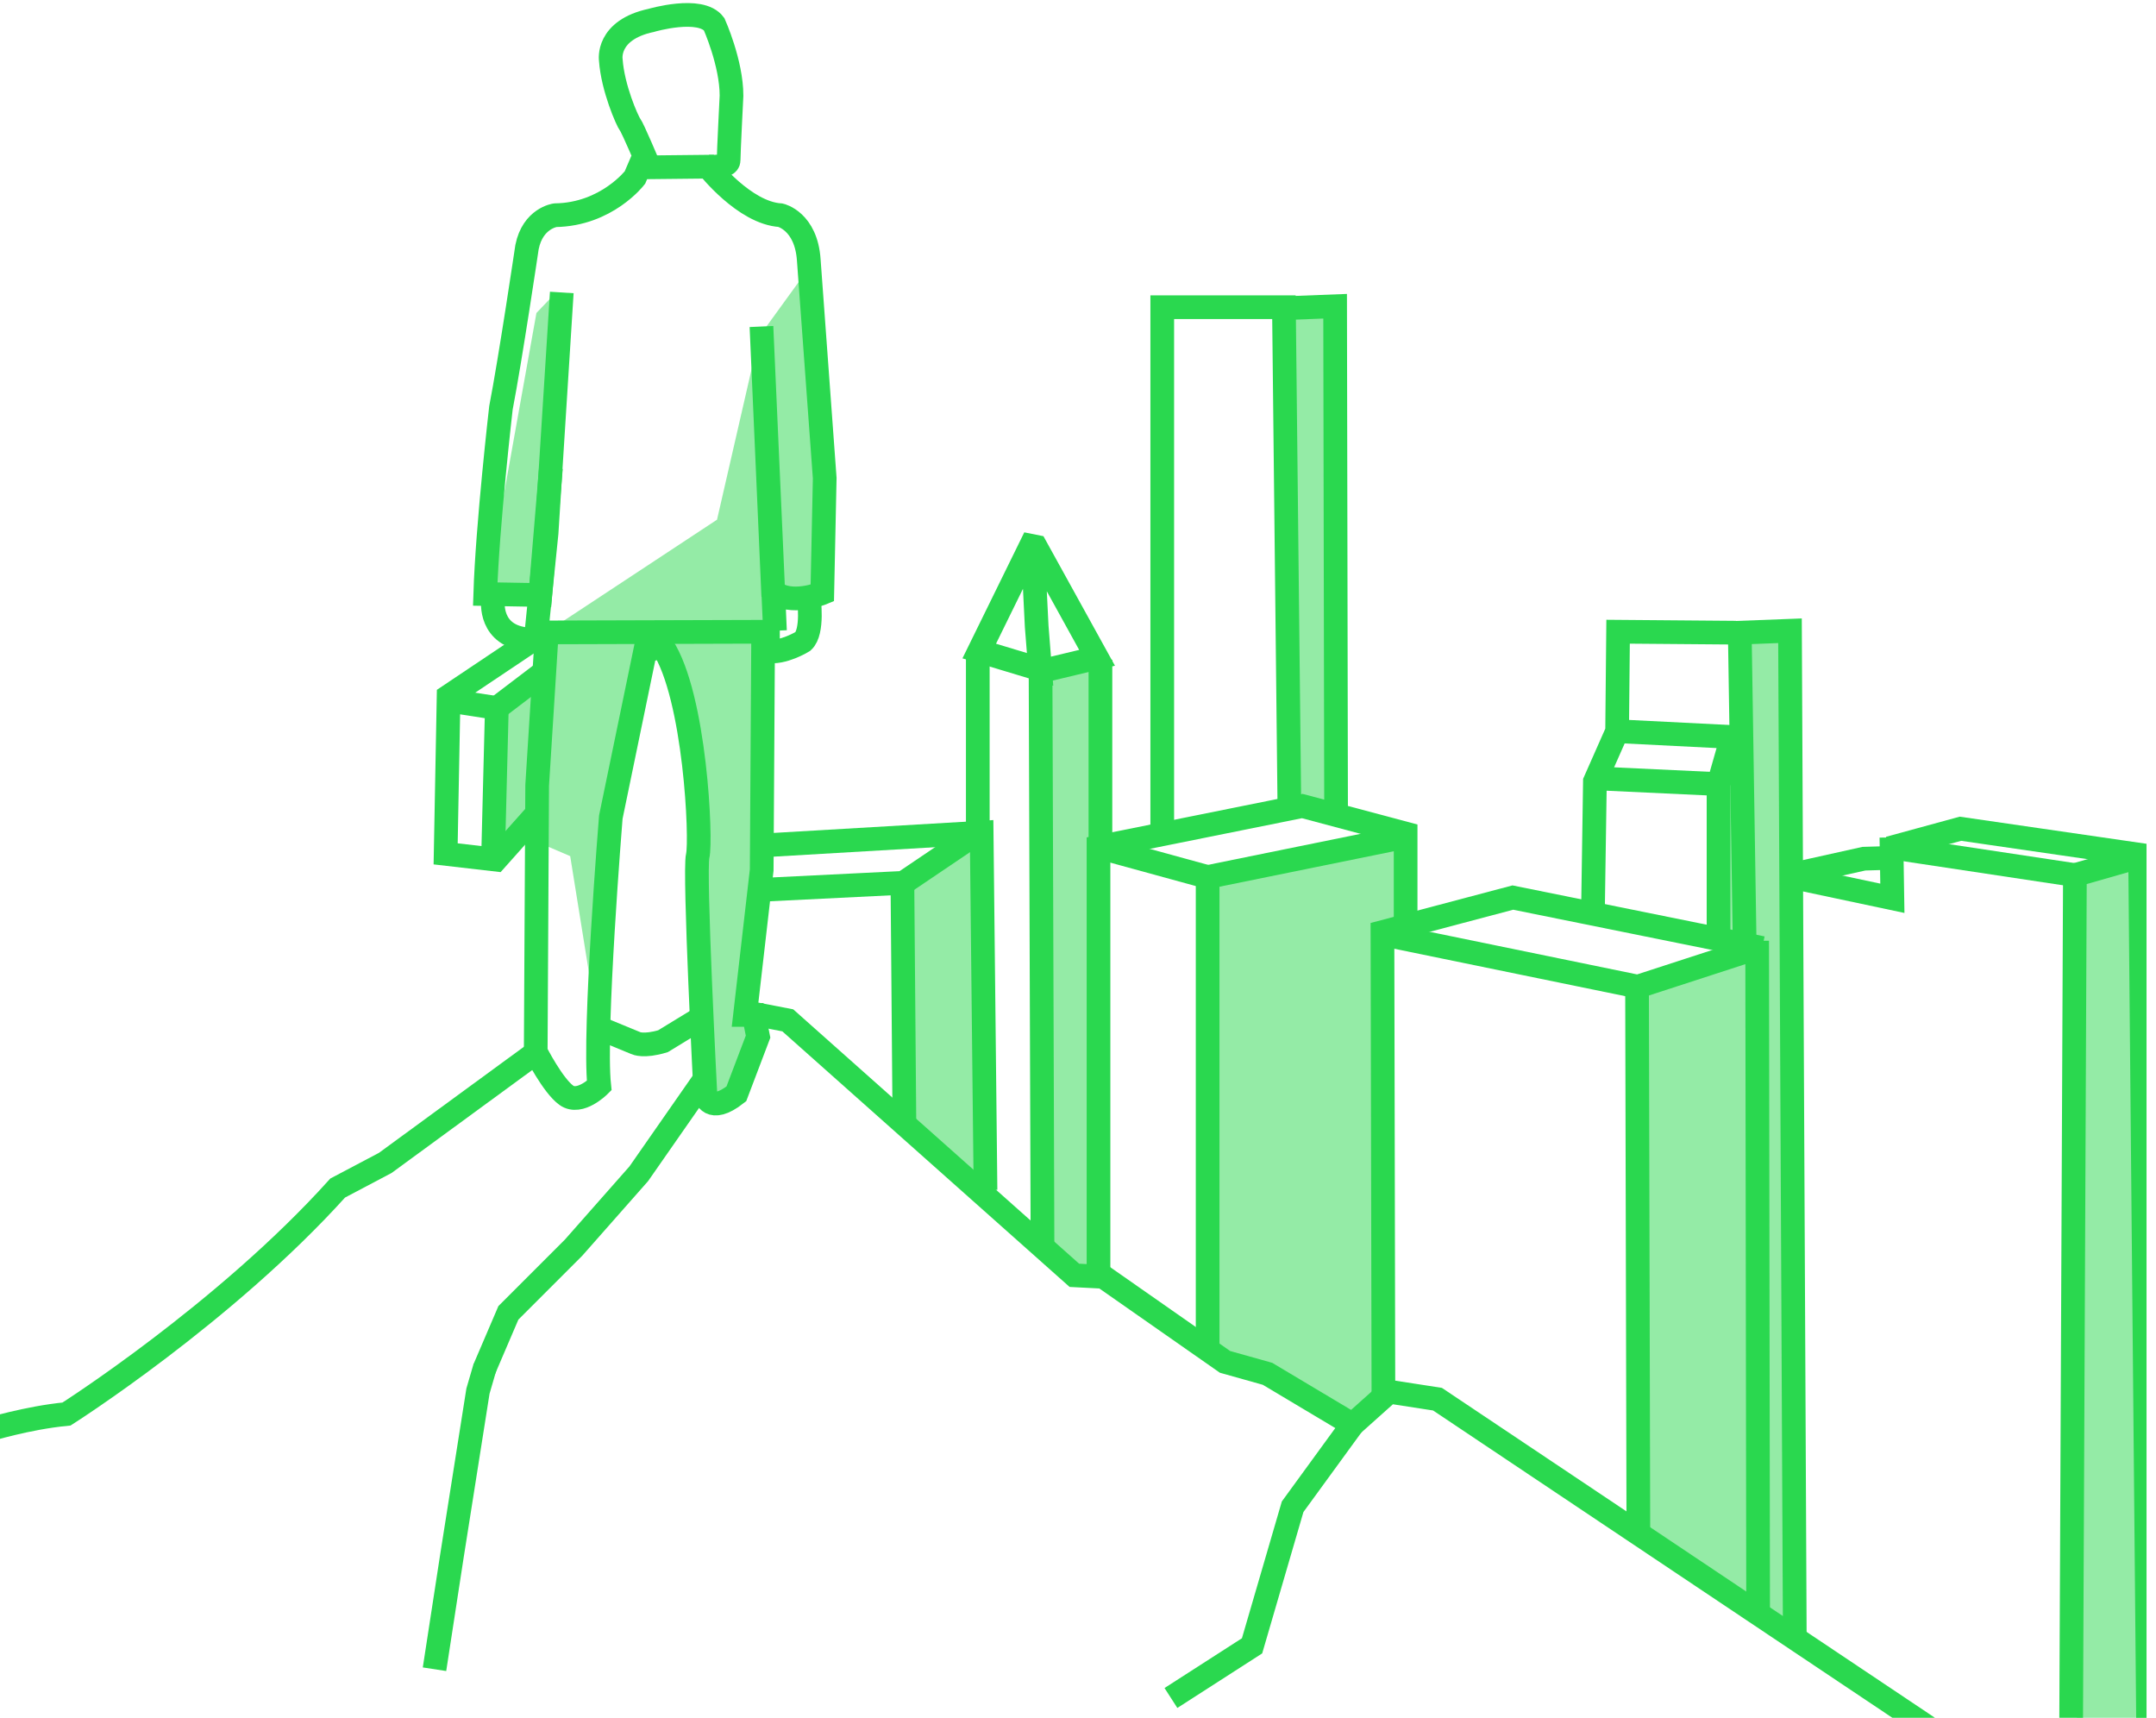 <?xml version="1.0" encoding="utf-8"?>
<!-- Generator: Adobe Illustrator 16.0.0, SVG Export Plug-In . SVG Version: 6.00 Build 0)  -->
<!DOCTYPE svg PUBLIC "-//W3C//DTD SVG 1.1//EN" "http://www.w3.org/Graphics/SVG/1.1/DTD/svg11.dtd">
<svg version="1.1" id="reka_1" xmlns="http://www.w3.org/2000/svg" xmlns:xlink="http://www.w3.org/1999/xlink" x="0px" y="0px"
	 width="454.999px" height="362.5px" viewBox="0 0 454.999 362.5" enable-background="new 0 0 454.999 362.5" xml:space="preserve">
<g id="miasto_1_">
	<defs>
		<rect id="SVGID_1_" x="-0.125" width="453.125" height="362.5"/>
	</defs>
	<clipPath id="SVGID_2_">
		<use xlink:href="#SVGID_1_"  overflow="visible"/>
	</clipPath>
	<g id="miasto" clip-path="url(#SVGID_2_)">
		<linearGradient id="SVGID_3_" gradientUnits="userSpaceOnUse" x1="372.713" y1="332.924" x2="372.713" y2="139.294">
			<stop  offset="0.202" style="stop-color:#2AD84F;stop-opacity:0.5"/>
			<stop  offset="1" style="stop-color:#2AD84F;stop-opacity:0.5"/>
		</linearGradient>
		<polygon fill="url(#SVGID_3_)" points="366.649,133.462 378.318,132.494 378.777,346.907 370.624,341.199 371.035,200.976 
			368.997,198.938 		"/>
		<linearGradient id="SVGID_4_" gradientUnits="userSpaceOnUse" x1="365.428" y1="196.606" x2="365.428" y2="156.574">
			<stop  offset="0.202" style="stop-color:#2AD84F;stop-opacity:0.5"/>
			<stop  offset="1" style="stop-color:#2AD84F;stop-opacity:0.5"/>
		</linearGradient>
		<polygon fill="url(#SVGID_4_)" points="362.676,166.021 366.955,155.168 368.179,199.498 362.828,197.815 		"/>
		<linearGradient id="SVGID_5_" gradientUnits="userSpaceOnUse" x1="276.182" y1="165.144" x2="276.182" y2="68.329">
			<stop  offset="0.202" style="stop-color:#2AD84F;stop-opacity:0.5"/>
			<stop  offset="1" style="stop-color:#2AD84F;stop-opacity:0.5"/>
		</linearGradient>
		<polygon fill="url(#SVGID_5_)" points="270.348,65.897 282.017,64.929 281.965,172.136 272.106,169.996 		"/>
		<linearGradient id="SVGID_6_" gradientUnits="userSpaceOnUse" x1="226.018" y1="261.127" x2="226.018" y2="142.962">
			<stop  offset="0.202" style="stop-color:#2AD84F;stop-opacity:0.5"/>
			<stop  offset="1" style="stop-color:#2AD84F;stop-opacity:0.5"/>
		</linearGradient>
		<polygon fill="url(#SVGID_6_)" points="219.904,141.411 231.521,138.812 232.133,269.253 227.648,269.661 220.21,263.343 		"/>
		<linearGradient id="SVGID_7_" gradientUnits="userSpaceOnUse" x1="357.988" y1="332.027" x2="357.988" y2="205.027">
			<stop  offset="0.202" style="stop-color:#2AD84F;stop-opacity:0.5"/>
			<stop  offset="1" style="stop-color:#2AD84F;stop-opacity:0.5"/>
		</linearGradient>
		<polygon fill="url(#SVGID_7_)" points="345.353,208.72 369.81,200.567 370.624,341.199 345.353,323.671 		"/>
		<linearGradient id="SVGID_8_" gradientUnits="userSpaceOnUse" x1="199.42" y1="246.924" x2="199.42" y2="177.627">
			<stop  offset="0.202" style="stop-color:#2AD84F;stop-opacity:0.5"/>
			<stop  offset="1" style="stop-color:#2AD84F;stop-opacity:0.5"/>
		</linearGradient>
		<polygon fill="url(#SVGID_8_)" points="190.963,186.402 207.37,175.193 208.287,251.929 190.555,236.643 		"/>
		<linearGradient id="SVGID_9_" gradientUnits="userSpaceOnUse" x1="445.774" y1="361.957" x2="445.774" y2="185.959">
			<stop  offset="0.202" style="stop-color:#2AD84F;stop-opacity:0.5"/>
			<stop  offset="1" style="stop-color:#2AD84F;stop-opacity:0.5"/>
		</linearGradient>
		<polygon fill="url(#SVGID_9_)" points="437.883,184.211 452.1,179.778 453.666,374.667 438.333,367.333 		"/>
		<linearGradient id="SVGID_10_" gradientUnits="userSpaceOnUse" x1="275.75" y1="292.424" x2="275.75" y2="180.056">
			<stop  offset="0.202" style="stop-color:#2AD84F;stop-opacity:0.5"/>
			<stop  offset="1" style="stop-color:#2AD84F;stop-opacity:0.5"/>
		</linearGradient>
		<polygon fill="url(#SVGID_10_)" points="254.859,185.077 296.438,176.109 296.641,195.065 292.359,197.815 291.953,295.137 
			284.717,300.539 273.1,292.589 262.093,288.921 254.859,284.131 		"/>
		<linearGradient id="SVGID_11_" gradientUnits="userSpaceOnUse" x1="167.625" y1="102.647" x2="167.625" y2="57.095">
			<stop  offset="0.202" style="stop-color:#2AD84F;stop-opacity:0.5"/>
			<stop  offset="1" style="stop-color:#2AD84F;stop-opacity:0.5"/>
		</linearGradient>
		<polygon fill="url(#SVGID_11_)" points="161.817,68.802 170.683,56.573 173.434,124.137 168.849,125.972 165.18,124.29 
			163.957,123.373 		"/>
		
			<linearGradient id="SVGID_12_" gradientUnits="userSpaceOnUse" x1="131.709" y1="808.108" x2="139.22" y2="806.562" gradientTransform="matrix(0.992 0.127 -0.127 0.992 81.567 -724.505)">
			<stop  offset="0.202" style="stop-color:#2AD84F;stop-opacity:0.5"/>
			<stop  offset="1" style="stop-color:#2AD84F;stop-opacity:0.5"/>
		</linearGradient>
		<polygon fill="url(#SVGID_12_)" points="113.207,66.05 117.385,61.668 113.334,121.418 113.105,125.054 103.73,125.666 
			103.118,122.303 		"/>
		<linearGradient id="SVGID_13_" gradientUnits="userSpaceOnUse" x1="149.093" y1="231.016" x2="150.279" y2="134.947">
			<stop  offset="0.202" style="stop-color:#2AD84F;stop-opacity:0.5"/>
			<stop  offset="1" style="stop-color:#2AD84F;stop-opacity:0.5"/>
		</linearGradient>
		<polygon fill="url(#SVGID_13_)" points="139.499,133.309 161.104,132.902 158.25,221.764 155.396,231.14 148.874,232.363 
			147.652,206.275 147.754,175.499 144.085,148.289 		"/>
		<linearGradient id="SVGID_14_" gradientUnits="userSpaceOnUse" x1="120.122" y1="187" x2="127.659" y2="134.985">
			<stop  offset="0.202" style="stop-color:#2AD84F;stop-opacity:0.5"/>
			<stop  offset="1" style="stop-color:#2AD84F;stop-opacity:0.5"/>
		</linearGradient>
		<polygon fill="url(#SVGID_14_)" points="138.684,133.105 140.518,133.513 140.314,137.385 136.238,138.2 125,209.667 
			120.333,180.667 113.333,177.667 114.837,133.717 		"/>
		<linearGradient id="SVGID_15_" gradientUnits="userSpaceOnUse" x1="109.092" y1="173.507" x2="109.43" y2="146.148">
			<stop  offset="0.202" style="stop-color:#2AD84F;stop-opacity:0.5"/>
			<stop  offset="1" style="stop-color:#2AD84F;stop-opacity:0.5"/>
		</linearGradient>
		<polygon fill="url(#SVGID_15_)" points="114.838,142.888 112.596,173.256 103.628,181.206 104.239,149.207 114.022,141.869 		"/>
		<linearGradient id="SVGID_16_" gradientUnits="userSpaceOnUse" x1="131.661" y1="100.397" x2="152.639" y2="105.013">
			<stop  offset="0.202" style="stop-color:#2AD84F;stop-opacity:0.5"/>
			<stop  offset="1" style="stop-color:#2AD84F;stop-opacity:0.5"/>
		</linearGradient>
		<polygon fill="url(#SVGID_16_)" points="163.142,132.494 160.493,69.719 151.32,109.667 114.837,133.717 		"/>
		<g>
			<path fill="none" stroke="#2AD84F" stroke-width="5" stroke-miterlimit="10" d="M-27.125,336.664l24.409-34.851
				c0,0,8.346-2.601,16.754-3.416c0,0,33.361-21.196,57.229-47.692l10.036-5.299l30.988-22.674"/>
			<path fill="none" stroke="#2AD84F" stroke-width="5" stroke-miterlimit="10" d="M127.271,217.281l6.93,2.853
				c0,0,1.631,0.815,5.707-0.407l7.847-4.79"/>
			<polyline fill="none" stroke="#2AD84F" stroke-width="5" stroke-miterlimit="10" points="159.524,214.019 166.25,215.318 
				226.733,269.126 232.847,269.441 258.526,287.391 267.494,289.91 285.43,300.616 293.174,293.688 303.366,295.263 
				420.763,373.81 443.588,368.104 469.678,395.414 			"/>
			<polyline fill="none" stroke="#2AD84F" stroke-width="5" stroke-miterlimit="10" points="148.365,228.235 134.802,247.7 
				121.045,263.292 107.288,277.048 102.202,288.921 			"/>
			<polyline fill="none" stroke="#2AD84F" stroke-width="5" stroke-miterlimit="10" points="102.354,288.462 100.869,293.556 
				95.366,328.406 91.697,352.252 			"/>
			<path fill="none" stroke="#2AD84F" stroke-width="5" stroke-miterlimit="10" d="M161.053,133.615l-0.306,49.985l-3.516,30.572
				h1.834l0.917,4.586l-4.586,12.076c-5.656,4.433-6.521,0.306-6.521,0.306s-2.446-47.285-1.63-50.546
				c0.815-3.261-0.51-33.629-7.44-44.228l-3.668,1.07l-7.234,35.005c0,0-3.669,45.247-2.445,56.66c0,0-4.077,4.076-6.93,2.038
				s-6.472-9.172-6.472-9.172l0.306-56.252l1.987-31.489"/>
			<polyline fill="none" stroke="#2AD84F" stroke-width="5" stroke-miterlimit="10" points="164.568,133.309 113.207,133.462 
				115.347,112.52 116.111,100.393 118.558,61.719 			"/>
			<path fill="none" stroke="#2AD84F" stroke-width="5" stroke-miterlimit="10" d="M116.265,98.762l-2.242,26.802l-11.618-0.204
				c0.459-14.521,3.312-39.285,3.312-39.285c1.988-10.242,5.503-33.935,5.503-33.935c1.223-6.114,5.962-6.726,5.962-6.726
				c10.853-0.154,16.814-7.949,16.814-7.949l0.917-2.14l14.522-0.153c0,0,7.643,9.783,15.286,10.242c0,0,5.42,1.217,5.962,9.477
				l3.363,46.011l-0.509,24.254c0,0-6.726,2.802-10.394-0.408l-2.446-55.845l2.853,64.201"/>
			<path fill="none" stroke="#2AD84F" stroke-width="5" stroke-miterlimit="10" d="M136.85,34.867c0,0-3.261-7.746-3.873-8.561
				c-0.611-0.814-3.667-7.744-4.075-13.655c0,0-1.019-6.319,8.56-8.357c0,0,10.395-3.057,13.248,0.815c0,0,3.668,8.153,3.668,15.083
				c0,0-0.611,12.026-0.611,13.656c0,1.63-4.331,1.325-4.331,1.325"/>
			<path fill="none" stroke="#2AD84F" stroke-width="5" stroke-miterlimit="10" d="M170.683,126.175c0,0,1.02,7.134-1.223,9.172
				c0,0-4.28,2.649-7.542,2.038"/>
			<path fill="none" stroke="#2AD84F" stroke-width="5" stroke-miterlimit="10" d="M104.031,126.787c0,0-0.894,7.541,7.512,8.152
				l2.683,0.408"/>
			<g>
				<polyline fill="none" stroke="#2AD84F" stroke-width="5" stroke-miterlimit="10" points="112.826,134.767 94.673,146.924 
					94.049,180.187 104.647,181.409 113.004,172.034 				"/>
				<polyline fill="none" stroke="#2AD84F" stroke-width="5" stroke-miterlimit="10" points="104.036,181.613 104.852,149.41 
					94.252,147.78 				"/>
				
					<line fill="none" stroke="#2AD84F" stroke-width="5" stroke-miterlimit="10" x1="104.852" y1="149.41" x2="114.226" y2="142.277"/>
			</g>
			<polyline fill="none" stroke="#2AD84F" stroke-width="5" stroke-miterlimit="10" points="285.43,300.616 272.794,317.964 
				264.233,347.313 247.113,358.32 			"/>
			<g>
				<g>
					<polyline fill="none" stroke="#2AD84F" stroke-width="5" stroke-miterlimit="10" points="231.828,270.069 231.828,178.761 
						274.832,170.097 296.641,175.907 296.641,195.065 					"/>
					<polyline fill="none" stroke="#2AD84F" stroke-width="5" stroke-miterlimit="10" points="291.953,295.137 291.75,196.696 
						319.264,189.409 371.898,200.058 					"/>
					<polyline fill="none" stroke="#2AD84F" stroke-width="5" stroke-miterlimit="10" points="254.859,284.131 254.859,185.077 
						296.182,176.67 					"/>
					
						<line fill="none" stroke="#2AD84F" stroke-width="5" stroke-miterlimit="10" x1="254.859" y1="185.077" x2="231.828" y2="178.761"/>
					
						<line fill="none" stroke="#2AD84F" stroke-width="5" stroke-miterlimit="10" x1="345.479" y1="207.905" x2="345.758" y2="323.264"/>
					
						<line fill="none" stroke="#2AD84F" stroke-width="5" stroke-miterlimit="10" x1="370.829" y1="198.529" x2="371.031" y2="340.792"/>
					<polyline fill="none" stroke="#2AD84F" stroke-width="5" stroke-miterlimit="10" points="371.033,199.956 345.632,208.21 
						291.545,197.104 					"/>
				</g>
				<polyline fill="none" stroke="#2AD84F" stroke-width="5" stroke-miterlimit="10" points="245.279,175.805 245.279,64.828 
					270.959,64.828 272.106,169.996 				"/>
				<polyline fill="none" stroke="#2AD84F" stroke-width="5" stroke-miterlimit="10" points="220.006,262.324 219.598,141.666 
					231.521,138.812 218.579,115.373 217.56,115.169 206.656,137.385 219.497,141.257 218.782,132.188 217.968,115.781 				"/>
				
					<line fill="none" stroke="#2AD84F" stroke-width="5" stroke-miterlimit="10" x1="232.234" y1="139.22" x2="232.234" y2="177.741"/>
				
					<line fill="none" stroke="#2AD84F" stroke-width="5" stroke-miterlimit="10" x1="206.351" y1="138.608" x2="206.351" y2="175.703"/>
				<polyline fill="none" stroke="#2AD84F" stroke-width="5" stroke-miterlimit="10" points="161.919,178.352 207.166,175.703 
					207.981,251.114 				"/>
				<polyline fill="none" stroke="#2AD84F" stroke-width="5" stroke-miterlimit="10" points="206.351,175.703 190.658,186.3 
					161.715,187.727 				"/>
				
					<line fill="none" stroke="#2AD84F" stroke-width="5" stroke-miterlimit="10" x1="190.454" y1="187.523" x2="190.86" y2="236.439"/>
				<polyline fill="none" stroke="#2AD84F" stroke-width="5" stroke-miterlimit="10" points="336.181,192.007 336.588,164.9 
					341.275,154.302 341.479,133.309 366.345,133.513 				"/>
				<polyline fill="none" stroke="#2AD84F" stroke-width="5" stroke-miterlimit="10" points="341.275,154.302 365.53,155.524 
					362.677,165.512 362.677,197.51 				"/>
				
					<line fill="none" stroke="#2AD84F" stroke-width="5" stroke-miterlimit="10" x1="337.608" y1="164.289" x2="363.694" y2="165.512"/>
				<polyline fill="none" stroke="#2AD84F" stroke-width="5" stroke-miterlimit="10" points="368.18,198.529 367.16,133.513 
					377.759,133.105 378.777,346.907 				"/>
				<polyline fill="none" stroke="#2AD84F" stroke-width="5" stroke-miterlimit="10" points="271.164,65.031 281.762,64.624 
					281.965,172.136 				"/>
				<polyline fill="none" stroke="#2AD84F" stroke-width="5" stroke-miterlimit="10" points="379.185,185.281 399.362,189.562 
					399.159,176.721 				"/>
				<polyline fill="none" stroke="#2AD84F" stroke-width="5" stroke-miterlimit="10" points="398.667,179 413.731,174.887 
					451.641,180.39 453.475,379.729 				"/>
				<path fill="none" stroke="#2AD84F" stroke-width="5" stroke-miterlimit="10" d="M433.094,346.295"/>
				<polyline fill="none" stroke="#2AD84F" stroke-width="5" stroke-miterlimit="10" points="400.381,181.001 393.35,181.206 
					379.592,184.263 				"/>
				<polyline fill="none" stroke="#2AD84F" stroke-width="5" stroke-miterlimit="10" points="450.724,181.001 437.883,184.67 
					437.066,369.325 				"/>
				
					<line fill="none" stroke="#2AD84F" stroke-width="5" stroke-miterlimit="10" x1="437.883" y1="184.67" x2="399.362" y2="178.861"/>
			</g>
		</g>
	</g>
</g>
</svg>
